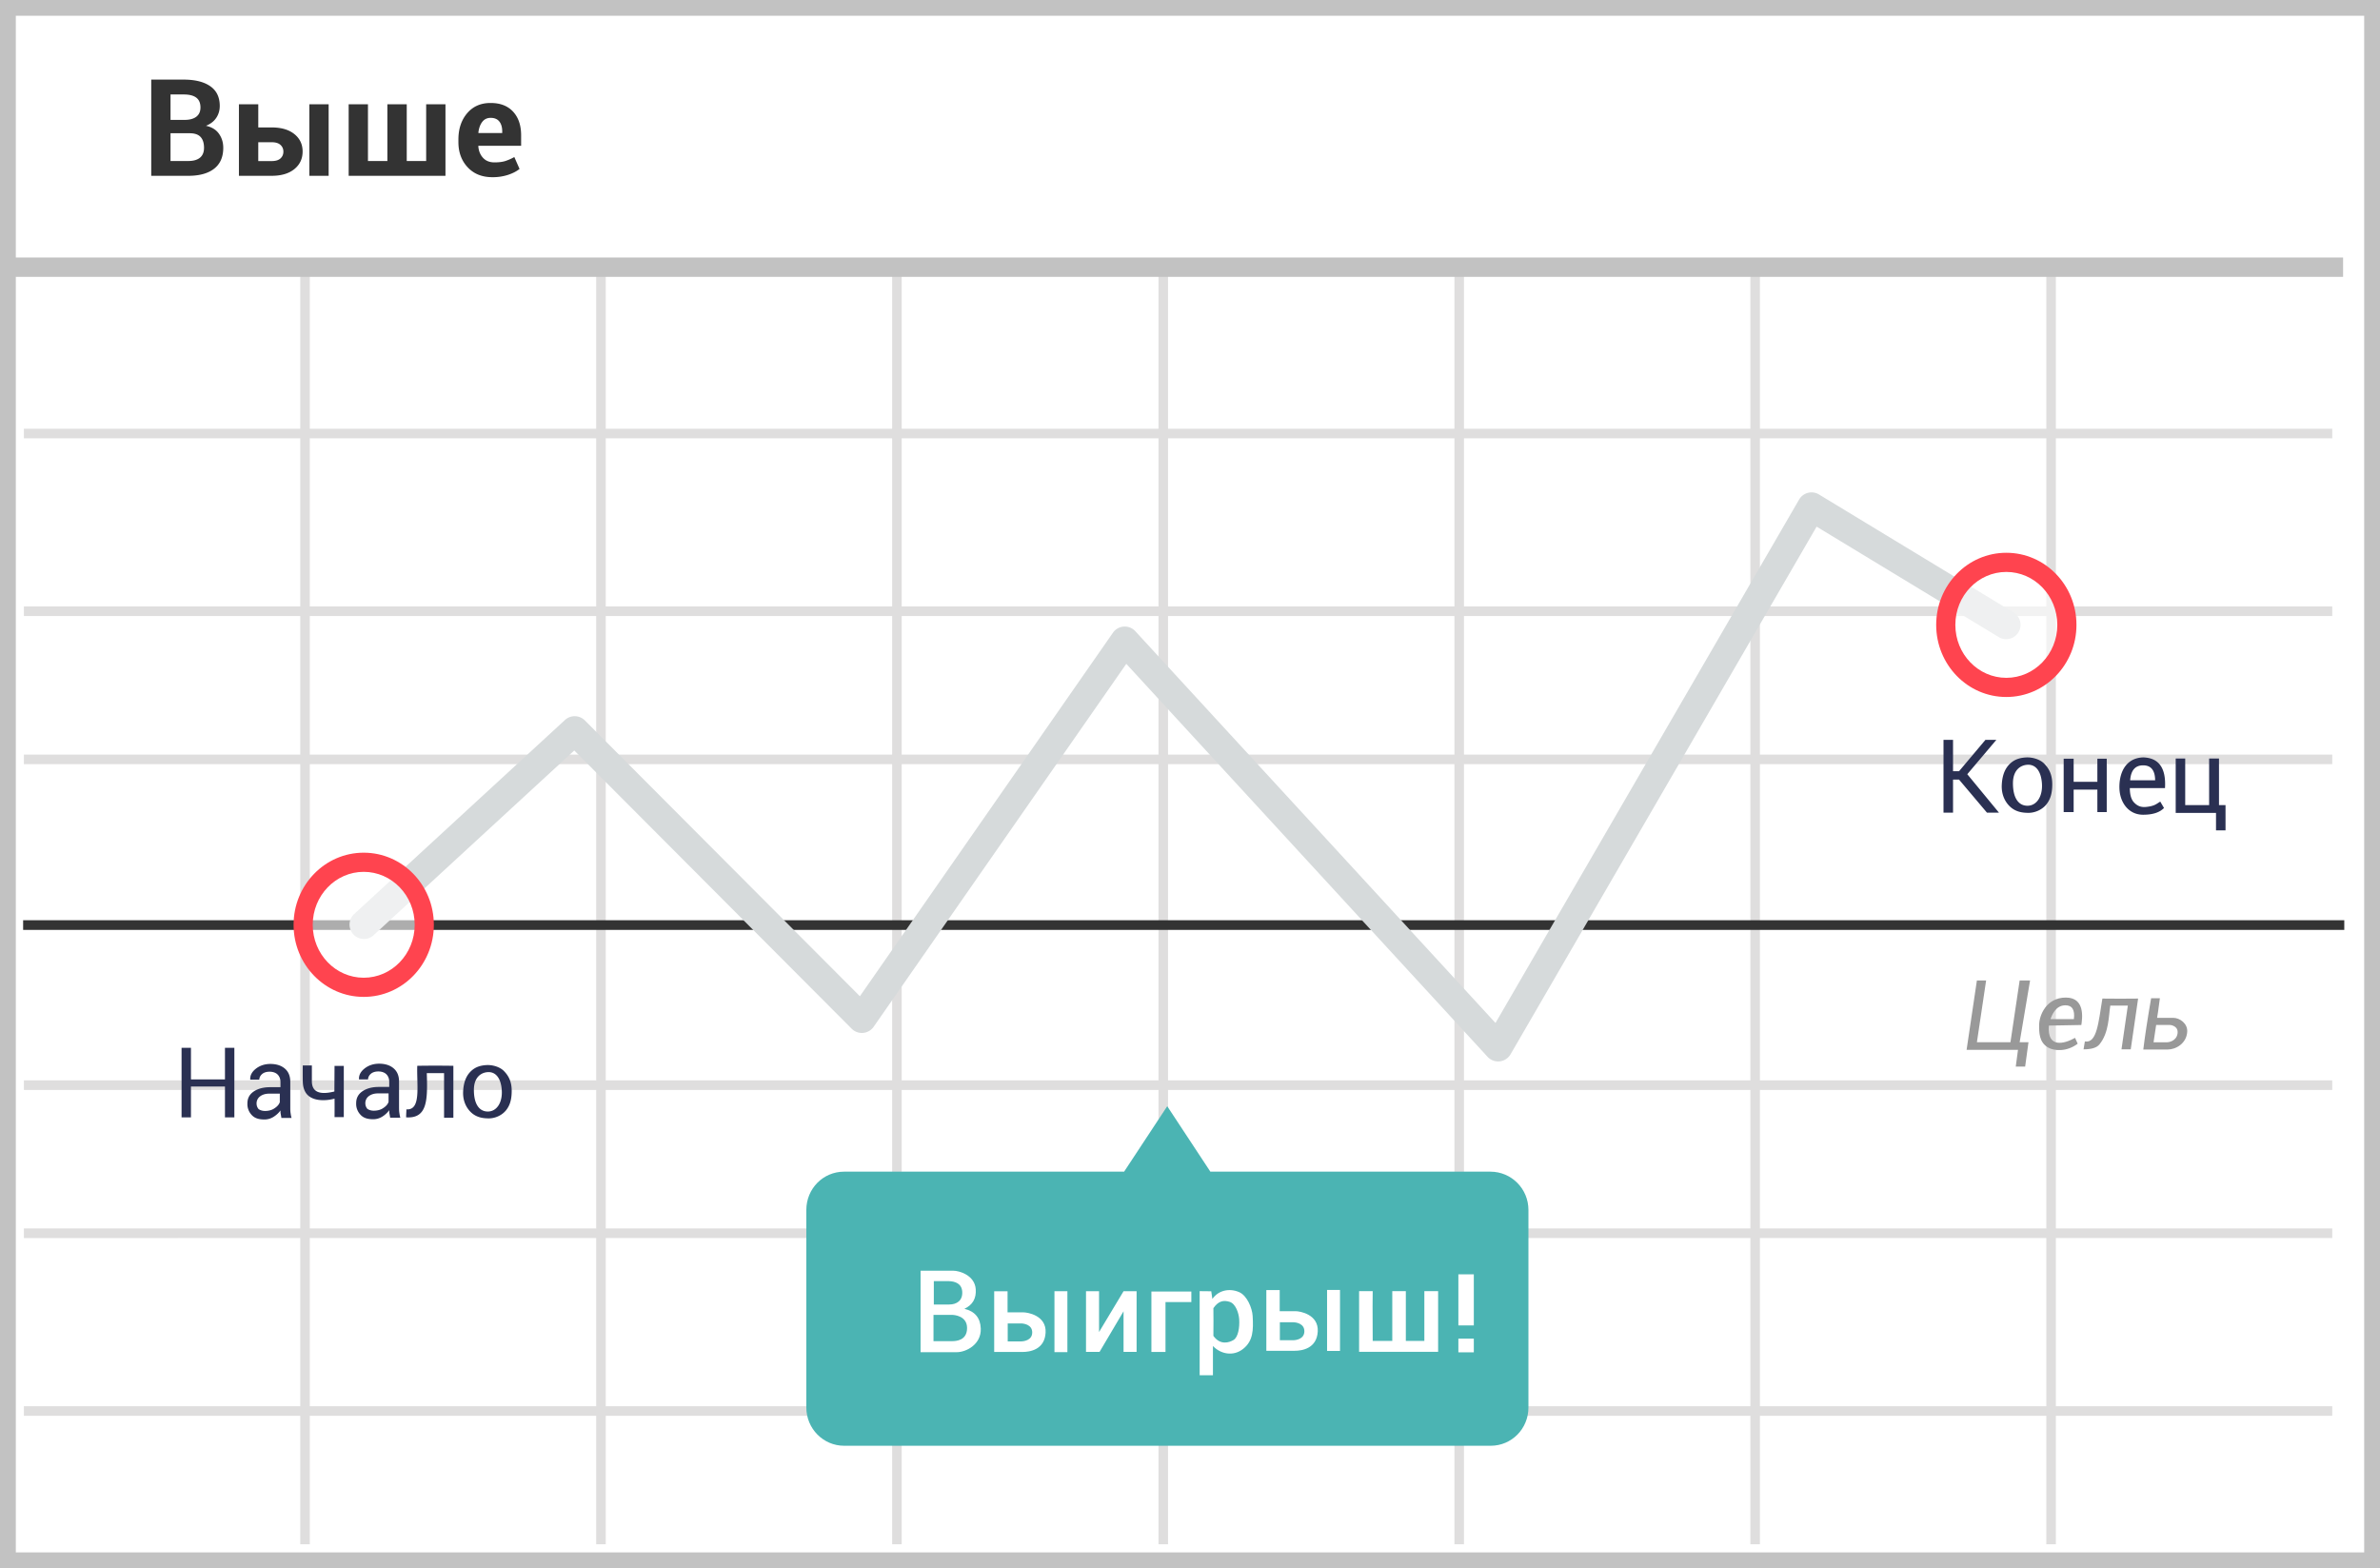 <svg width="299" height="197" xmlns="http://www.w3.org/2000/svg"><g fill="none" fill-rule="evenodd"><path fill="#fff" d="M0 0h299v197H0z"/><path d="M1.987 1.98v193.04h295.026V1.98H1.987zM299 0v197H0V0h299z" fill="#C2C2C2" fill-rule="nonzero"/><path d="M3 55.067v-1.204h290v1.204H3zm0 22.326v-1.204h290v1.204H3zm0 18.604v-1.204h290v1.204H3zm0 40.93v-1.203h290v1.204H3zm0 18.605v-1.204h290v1.204H3zm0 22.326v-1.204h290v1.204H3zM37.72 34h1.2v160h-1.2V34zm37.18 0h1.2v160h-1.2V34zm37.18 0h1.2v160h-1.2V34zm33.46 0h1.201v160h-1.2V34zm37.18 0h1.2v160h-1.2V34zm37.18 0h1.2v160h-1.2V34zm37.18 0h1.2v160h-1.2V34z" fill="#DFDEDE" fill-rule="nonzero"/><path fill="#333" fill-rule="nonzero" d="M2.906 116.82v-1.215h291.607v1.215z"/><path fill="#C2C2C2" fill-rule="nonzero" d="M.8 34.78v-2.43h293.563v2.43z"/><path d="M187.24 147.191h-35.181l-5.419-8.223-5.418 8.223h-35.18c-2.635 0-4.742 2.14-4.742 4.807v24.82c0 2.666 2.145 4.807 4.741 4.807h81.236c2.634 0 4.741-2.14 4.741-4.807v-24.82c0-2.666-2.145-4.807-4.778-4.807z" fill="#4BB4B3"/><g transform="translate(38 63)"><path d="M34.145 31.28L8.915 54.506a1.805 1.805 0 01-2.444-2.656l26.505-24.4a1.805 1.805 0 012.5.054l34.551 34.651 31.793-45.67a1.805 1.805 0 012.81-.19l45.25 49.217L188.023-.245a1.805 1.805 0 012.497-.637l24.47 14.84a1.805 1.805 0 01-1.871 3.087L190.222 3.159l-38.45 66.286a1.805 1.805 0 01-2.89.316l-45.386-49.365-31.74 45.595a1.805 1.805 0 01-2.76.243L34.145 31.281z" fill="#D6DADB" fill-rule="nonzero"/><ellipse fill="#FFF" opacity=".6" cx="214.055" cy="15.501" rx="7.608" ry="7.855"/><path d="M214.055 24.56c-4.875 0-8.811-4.064-8.811-9.059 0-4.994 3.936-9.058 8.81-9.058 4.876 0 8.812 4.064 8.812 9.058 0 4.995-3.936 9.059-8.811 9.059zm0-2.407c3.528 0 6.404-2.97 6.404-6.652s-2.876-6.651-6.404-6.651-6.404 2.97-6.404 6.651c0 3.682 2.876 6.652 6.404 6.652z" fill="#FF444F" fill-rule="nonzero"/><ellipse fill="#FFF" opacity=".6" cx="7.692" cy="53.177" rx="7.608" ry="7.855"/><path d="M7.693 62.235c-4.875 0-8.81-4.064-8.81-9.058s3.935-9.058 8.81-9.058 8.811 4.064 8.811 9.058-3.936 9.058-8.81 9.058zm0-2.407c3.528 0 6.404-2.97 6.404-6.651 0-3.682-2.876-6.652-6.404-6.652s-6.404 2.97-6.404 6.652 2.876 6.651 6.404 6.651z" fill="#FF444F" fill-rule="nonzero"/></g><path d="M35.267 139.953c-.032-.162-.032-.292-.032-.454-.228.325-.52.584-.876.811-.35.22-.755.333-1.168.325-.682 0-1.2-.163-1.558-.552a1.979 1.979 0 01-.551-1.46c0-.649.26-1.135.778-1.492.52-.357 1.2-.552 2.077-.552h1.298v-.649c0-.389-.13-.713-.357-.94-.227-.228-.584-.357-1.006-.357-.39 0-.714.097-.94.292-.228.194-.358.454-.358.713h-1.135v-.032c-.033-.487.194-.94.681-1.33.487-.39 1.103-.617 1.85-.617.745 0 1.362.195 1.816.584.454.39.681.941.681 1.655v3.212c0 .227 0 .454.033.681.032.227.065.454.13.649h-1.267v.065c-.032-.195-.065-.39-.097-.552h.001zm-1.964-.389c.422 0 .844-.097 1.168-.324.357-.228.584-.487.682-.78v-1.07h-1.33c-.487 0-.877.13-1.169.357a1.09 1.09 0 00-.421.876c0 .292.097.52.26.714.194.13.453.227.81.227zm15.628.357c-.032-.162-.032-.292-.032-.454a3.02 3.02 0 01-.876.811c-.35.22-.755.333-1.168.325-.681 0-1.2-.163-1.557-.552a1.979 1.979 0 01-.552-1.46c0-.649.26-1.135.779-1.492s1.2-.552 2.076-.552h1.298v-.649c0-.39-.13-.714-.357-.94-.227-.228-.584-.357-1.006-.357-.389 0-.713.097-.94.292-.228.194-.357.454-.357.713h-1.136v-.032c-.032-.487.195-.941.681-1.33.487-.39 1.103-.617 1.85-.617.746 0 1.362.195 1.816.584.455.39.682.941.682 1.655v3.212c0 .227 0 .454.032.681.033.227.065.454.13.649h-1.265v.065c-.033-.195-.065-.39-.098-.552zm-1.963-.39c.421 0 .843-.096 1.168-.324.356-.227.584-.486.68-.778v-1.07h-1.33c-.486 0-.875.129-1.167.356a1.09 1.09 0 00-.422.876c0 .292.097.52.26.714.194.13.454.227.81.227l.001-.001zm14.158-5.73c.732-.04 1.658.214 2.176.74.573.581.983 1.305.983 2.5 0 1.057-.211 1.82-.711 2.439-.566.698-1.446 1.017-2.16 1.017-.74 0-1.544-.116-2.22-.74-.552-.51-1.063-1.386-1.012-2.608.056-1.35.49-2.12 1.013-2.608.527-.493 1.147-.697 1.93-.74h.001zm.263.883c-.84 0-1.854.548-1.854 2.246s.626 2.708 1.751 2.708 1.864-1.143 1.75-2.708c-.114-1.566-.807-2.246-1.647-2.246zm-33.126-3.053h1.18v8.738h-1.18v-3.87H23.99v3.87h-1.18v-8.738h1.18v3.971h4.273v-3.971zm9.773 2.217c.294.002.676.002 1.144 0v1.974c-.002 1.34.941 1.772 2.828 1.297l.02-3.212h1.163v6.429h-1.162c.007-.937.007-1.71 0-2.316-1.228.332-3.057.354-3.703-.899-.264-.511-.285-.996-.29-1.462a76.483 76.483 0 010-1.81v-.001zm13.017 5.515c.01.277-.03.509-.03 1.006 2.674.17 2.708-2.16 2.595-5.552l2.17-.003v5.603h1.169v-6.524a131.184 131.184 0 00-4.536 0c-.082 2.532.516 5.61-1.367 5.47h-.001zm220.938-40.361h-4.419c0 .82.168 1.413.502 1.779.44.48.904.654 1.539.591 1.11-.11 1.324-.408 1.783-.67l.468.802c-.547.565-1.421.847-2.624.847-1.803 0-2.902-1.494-2.974-3.273-.071-1.778.639-3.842 2.974-3.929 1.98.053 2.897 1.337 2.75 3.853h.001zm-1.24-.978c-.013-1.252-.516-1.877-1.51-1.877-.992 0-1.535.625-1.628 1.877h3.138zm-16.208-2.871c.76-.041 1.723.223 2.262.77.596.604 1.021 1.356 1.021 2.597 0 1.1-.22 1.894-.74 2.536-.587.726-1.501 1.058-2.244 1.058-.77 0-1.605-.121-2.307-.77-.574-.53-1.106-1.44-1.053-2.71.059-1.404.51-2.204 1.053-2.711.549-.513 1.193-.725 2.007-.77h.001zm.273.918c-.872 0-1.928.57-1.928 2.334 0 1.766.651 2.816 1.821 2.816s1.937-1.188 1.819-2.816c-.119-1.627-.84-2.334-1.712-2.334zm18.519-.785h1.194v5.854h3.005v-5.854h1.239v5.854h.821v3.177h-1.195v-2.194h-5.064v-6.837zm-29.171-2.343h1.198v3.94h.755l3.316-3.94h1.371l-3.653 4.318 3.98 4.83h-1.506l-3.508-4.153h-.755v4.153h-1.198v-9.148zm15.097 2.372h1.252v2.898h2.98v-2.898h1.177v6.701h-1.177v-2.819h-2.98v2.82h-1.252v-6.702z" fill="#2A3052" fill-rule="nonzero"/><path d="M260.691 130.382c.068.165.146.342.33.733-1.387 1.056-2.982.912-3.727.475-1.123-.658-1.123-1.88-1.117-2.824.007-1.205.893-3.447 3.36-3.447 2.466 0 2.062 2.664 1.941 3.447-.252 0-1.612.025-4.08.074-.229 2.93 1.984 2.275 3.293 1.542zm-.148-2.356c.143-1.157-.212-1.735-1.066-1.735-1.282 0-1.731 1.358-1.875 1.735h2.941zm-12.184-4.857h1.158l-1.158 7.761h4.215l1.155-7.761h1.31l-1.31 7.761h1.108l-.417 3.061h-1.179l.28-2.102h-6.457l1.295-8.72zm18.164 8.654h1.162l.927-6.377c-1.469.02-2.965.02-4.489 0-.498 3.048-.686 5.647-2.199 5.384l-.166.993c.99 0 1.652-.203 1.985-.607 1.222-1.481 1.163-3.58 1.373-4.887h2.205l-.798 5.494zm3.724-6.422h1.1c-.19 1.453-.307 2.274-.353 2.464h2.017c.849 0 1.824.72 1.77 1.733-.078 1.483-1.416 2.25-2.47 2.25h-3.048c.203-1.682.531-3.831.984-6.447zm.304 5.533h1.71c.259 0 1.16-.177 1.302-1.086.142-.91-.755-1.086-.982-1.086h-1.703l-.327 2.172z" fill="#999" fill-rule="nonzero"/><path d="M185.156 166.508h-1.941v-6.422h1.94l.001 6.422zm0 3.379h-1.941v-1.725h1.94l.001 1.725zm-69.504-10.252h4.121c.746 0 2.678.564 2.808 2.312.086 1.166-.388 1.99-1.423 2.472 1.323.32 2.008 1.148 2.056 2.48.072 2-1.829 2.972-3.03 2.972h-4.532v-10.236zm1.624 8.848h2.329c.556 0 1.888-.103 1.888-1.65 0-1.548-1.642-1.65-1.888-1.65h-2.33v3.3h.001zm.04-7.538v2.936h1.912c.999 0 1.72-.514 1.658-1.606-.062-1.092-1.001-1.306-1.658-1.33h-1.912zm7.583 1.272h1.68v2.65h2.011c.485 0 2.885.375 2.77 2.544-.115 2.169-2.019 2.43-2.89 2.43h-3.57v-7.624h-.001zm1.7 4.04v2.258h1.65c.413 0 1.428-.156 1.428-1.129s-1.037-1.129-1.427-1.129h-1.652.001zm32.49-4.188h1.68v2.65h2.011c.485 0 2.885.375 2.77 2.544-.115 2.168-2.018 2.43-2.89 2.43h-3.57v-7.624h-.001zm1.7 4.04v2.258h1.65c.413 0 1.428-.156 1.428-1.129s-1.037-1.129-1.427-1.129h-1.652.001zm-28.318-3.899h1.625v7.656h-1.625v-7.656zm34.249-.157h1.624v7.656h-1.624v-7.656zm-30.285.16h1.639v5.125l3.077-5.125h1.64v7.619h-1.64v-5.097l-3.014 5.097h-1.702v-7.619zm13.233.034v1.33h-3.247v6.26h-1.771v-7.59h5.018zm1.044-.044l1.458.015.14.964c.763-1.1 2.155-1.386 3.372-.853.994.436 1.631 2.012 1.687 2.984.102 1.76.071 3.13-1.185 4.135-1.256 1.004-2.857.65-3.804-.357v3.679h-1.668v-10.567zm1.726 2.138c.021.976.007 2.18 0 3.48.862 1.212 1.997.845 2.537.511.564-.347.772-1.528.705-2.59-.048-.745-.422-1.945-1.187-2.194-.771-.25-1.438-.111-2.055.793zm18.305-2.136v7.623h9.928v-7.623h-1.73v6.248h-2.325v-6.248h-1.704v6.248h-2.46c-.02-3.649-.02-5.732 0-6.248h-1.709z" fill="#FFF" fill-rule="nonzero"/><path d="M19 22.086V10h4.084c1.422 0 2.532.277 3.329.83.797.553 1.195 1.38 1.195 2.482 0 .559-.148 1.058-.444 1.498-.296.44-.726.77-1.29.992.724.155 1.268.487 1.63.996.363.51.544 1.099.544 1.768 0 1.157-.382 2.033-1.146 2.627-.763.595-1.845.893-3.245.893H19zm2.424-5.346v3.486h2.233c.642 0 1.132-.14 1.47-.419.337-.28.505-.693.505-1.24 0-.593-.143-1.045-.431-1.358-.288-.313-.742-.469-1.362-.469h-2.415zm0-1.677h1.743c.648 0 1.146-.132 1.494-.398.349-.266.523-.653.523-1.162 0-.56-.175-.971-.527-1.237-.351-.266-.876-.398-1.573-.398h-1.66v3.195zm11.023.947h1.686c1.207 0 2.156.278 2.848.834.691.556 1.037 1.285 1.037 2.187 0 .913-.346 1.65-1.037 2.212-.692.562-1.641.843-2.848.843h-4.117v-8.983h2.432v2.906l-.001.001zm8.84 6.076h-2.423v-8.983h2.424v8.982l-.001.001zm-8.84-4.217v2.366h1.686c.493 0 .861-.111 1.104-.332.244-.222.366-.507.366-.855 0-.338-.122-.619-.366-.843-.243-.224-.611-.336-1.104-.336h-1.686zm13.78-4.765v7.122h2.44v-7.122h2.432v7.122h2.44v-7.122h2.425v8.982H43.803v-8.983h2.424v.001zm15.63 9.156c-1.295 0-2.33-.415-3.104-1.245-.775-.83-1.163-1.884-1.163-3.163v-.332c0-1.333.367-2.432 1.1-3.295.734-.863 1.717-1.292 2.951-1.287 1.212 0 2.153.366 2.823 1.096.67.73 1.004 1.718 1.004 2.963v1.32h-5.362l-.017.05c.044.592.242 1.08.593 1.461.352.382.83.573 1.432.573.537 0 .983-.054 1.337-.162.404-.13.793-.3 1.162-.51l.656 1.493c-.366.3-.844.547-1.436.743a6.249 6.249 0 01-1.976.295zm-.216-7.454c-.448 0-.802.172-1.062.515s-.42.794-.482 1.353l.025.041h2.972v-.216c0-.514-.12-.925-.361-1.232-.24-.307-.605-.461-1.092-.461z" fill="#333" fill-rule="nonzero"/></g></svg>
